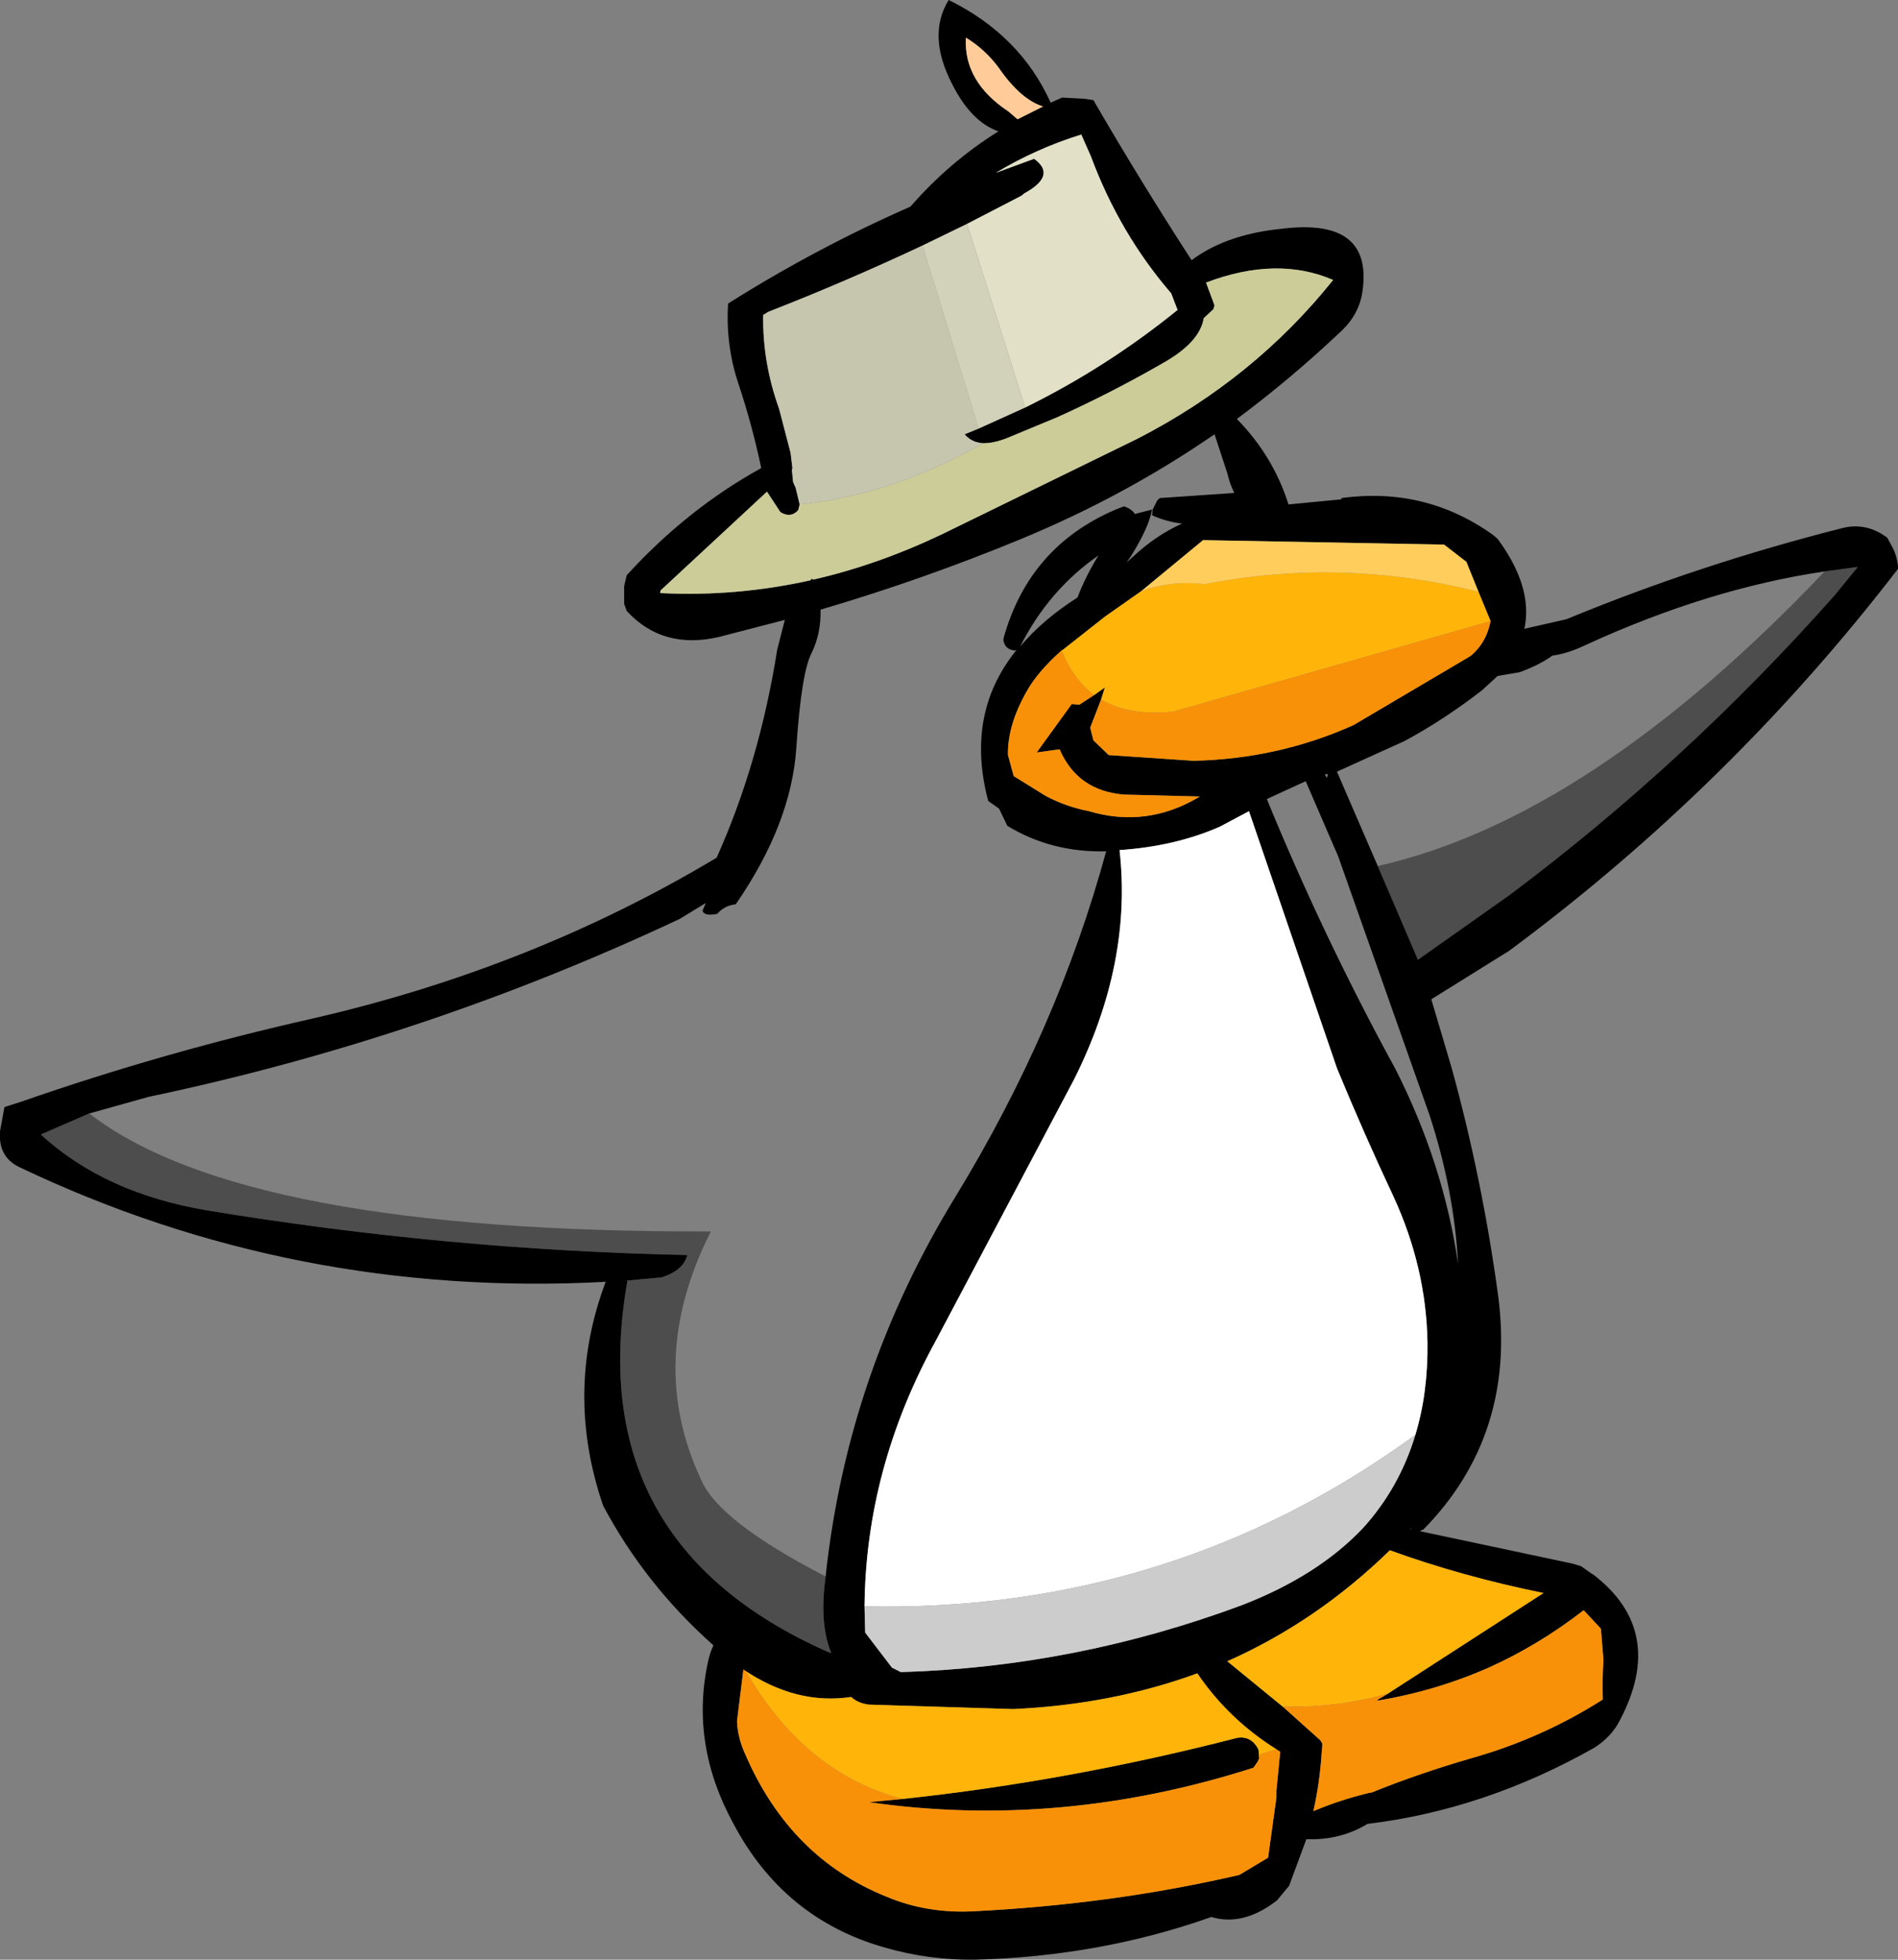 <?xml version="1.0" encoding="UTF-8" standalone="no"?>
<svg xmlns:xlink="http://www.w3.org/1999/xlink" height="153.65px" width="148.85px" xmlns="http://www.w3.org/2000/svg">
  <rect width="100%" height="100%" fill="#808080" stroke="none"/>
  <g transform="matrix(1.0, 0.0, 0.0, 1.0, 33.6, 108.35)">
    <path d="M42.15 -105.4 Q41.95 -101.95 45.5 -99.6 L46.2 -99.0 48.2 -100.0 Q46.45 -100.55 44.75 -103.0 43.7 -104.45 42.15 -105.4 M51.5 -100.6 L52.15 -100.5 Q55.8 -94.2 59.85 -87.95 62.4 -89.85 66.35 -90.35 L66.8 -90.4 Q74.1 -91.35 73.25 -85.5 73.0 -83.75 71.65 -82.45 67.7 -78.7 63.4 -75.5 66.25 -72.6 67.45 -68.8 L71.6 -69.2 71.6 -69.3 Q78.2 -70.2 83.5 -66.4 L83.85 -66.1 Q86.65 -62.3 85.95 -59.05 L89.25 -59.8 Q99.65 -64.1 110.9 -66.95 112.5 -67.35 113.95 -66.5 L114.4 -66.2 114.7 -65.65 Q115.15 -64.9 115.25 -63.95 L115.25 -63.75 Q102.1 -46.65 84.75 -33.8 L78.65 -30.0 80.25 -24.6 Q82.65 -15.9 83.9 -6.7 85.3 4.15 78.05 11.55 L77.75 11.7 89.75 14.25 90.4 14.45 91.25 15.05 91.35 15.1 Q97.15 19.55 93.4 26.6 92.75 27.85 91.4 28.7 82.8 33.55 73.65 34.65 71.5 35.95 68.85 35.85 L67.5 39.5 66.55 40.65 Q63.9 42.7 61.4 41.95 52.65 45.05 42.85 45.3 39.3 45.35 35.8 44.35 27.85 42.1 23.9 34.6 20.55 28.45 21.9 22.05 22.05 21.3 22.35 20.65 17.0 15.9 13.7 9.7 10.65 0.8 13.9 -7.85 -10.5 -6.55 -32.1 -16.85 -33.75 -17.65 -33.6 -19.65 L-33.25 -21.55 -31.85 -22.0 Q-20.8 -25.85 -9.05 -28.5 8.15 -32.45 22.6 -41.1 25.95 -48.55 27.35 -57.4 L27.95 -59.75 22.75 -58.4 Q18.35 -57.4 15.55 -60.45 L15.35 -61.0 15.35 -62.4 15.55 -63.25 Q20.3 -68.45 26.1 -71.65 25.4 -75.0 24.3 -78.3 23.3 -81.3 23.5 -84.55 30.4 -88.9 37.8 -92.15 40.85 -95.65 44.7 -98.05 42.55 -98.8 41.05 -101.8 39.1 -105.6 40.8 -108.35 46.4 -105.6 48.8 -100.3 L49.7 -100.7 51.5 -100.6 M61.0 -86.2 L60.95 -86.2 61.0 -86.15 61.65 -84.4 61.55 -84.1 60.8 -83.4 Q60.5 -81.5 57.55 -79.85 53.55 -77.55 49.35 -75.65 L45.25 -73.95 Q44.3 -73.6 43.55 -73.6 L43.5 -73.6 Q42.6 -73.65 42.05 -74.3 L43.15 -74.75 46.8 -76.4 Q53.2 -79.55 58.75 -84.05 L58.25 -85.35 Q54.2 -90.05 51.95 -96.1 L51.2 -97.8 Q47.65 -96.7 44.5 -94.8 L47.5 -95.9 Q49.3 -94.6 46.75 -93.2 L46.5 -93.0 42.25 -90.8 38.75 -89.1 Q32.8 -86.3 26.65 -83.9 L26.25 -83.65 Q26.2 -79.9 27.5 -76.3 L28.4 -72.85 28.55 -71.6 28.5 -71.55 28.6 -70.55 28.8 -70.1 29.1 -68.85 29.1 -68.8 29.1 -68.75 29.0 -68.35 Q28.4 -67.7 27.6 -68.2 L26.55 -69.8 18.2 -62.05 18.15 -61.85 18.2 -61.85 Q24.1 -61.55 29.95 -62.85 L30.1 -63.0 30.15 -62.9 Q35.2 -64.05 40.25 -66.45 L55.6 -73.95 Q64.75 -78.65 70.95 -86.4 66.55 -88.3 61.0 -86.2 M31.15 15.25 Q32.85 -0.7 41.35 -14.55 49.35 -27.65 53.15 -41.6 48.85 -41.5 45.4 -43.6 L44.75 -44.95 43.9 -45.55 Q42.1 -52.35 46.05 -57.3 L46.15 -57.35 46.0 -57.35 Q45.25 -57.4 45.1 -58.1 L45.1 -58.3 Q47.1 -65.5 53.9 -68.4 L54.55 -68.65 Q55.15 -68.45 55.4 -68.05 L56.75 -68.4 Q56.5 -67.0 55.1 -64.75 L54.75 -64.25 55.2 -64.65 Q57.0 -66.35 59.1 -67.3 57.85 -67.45 56.75 -67.95 L56.8 -68.4 57.15 -69.1 57.35 -69.3 63.2 -69.7 Q62.85 -70.4 62.65 -71.25 L61.65 -74.3 Q54.6 -69.45 46.5 -66.1 38.75 -62.9 30.75 -60.55 30.8 -58.7 30.05 -57.15 29.25 -55.65 28.85 -49.7 28.45 -43.75 24.1 -37.45 23.2 -37.35 22.65 -36.7 21.6 -36.5 21.5 -36.95 L21.75 -37.55 19.7 -36.3 Q-0.3 -26.9 -21.95 -22.35 L-26.6 -21.05 -30.4 -19.4 Q-25.4 -14.8 -17.35 -13.45 1.4 -10.35 20.3 -9.95 20.0 -8.75 18.3 -8.2 L15.6 -7.95 15.55 -7.95 15.6 -7.9 Q12.0 12.65 31.4 21.2 L31.6 21.25 31.55 21.15 Q30.75 19.1 31.05 16.1 L31.15 15.25 M55.9 -62.0 L53.05 -60.0 49.75 -57.4 49.65 -57.35 Q47.8 -55.7 46.95 -54.2 45.4 -51.5 45.45 -49.15 L45.9 -47.5 48.4 -45.95 Q50.0 -45.1 51.8 -44.75 56.35 -43.4 60.5 -45.9 L54.55 -46.05 Q50.9 -46.35 49.5 -49.6 L47.7 -49.35 50.45 -53.15 51.05 -53.1 52.2 -53.85 53.05 -54.45 52.75 -53.5 51.9 -51.3 52.15 -50.3 53.35 -49.15 60.0 -48.7 Q66.65 -48.85 72.55 -51.5 L81.7 -56.9 Q82.95 -57.9 83.3 -59.65 L82.35 -61.95 81.4 -64.3 79.65 -65.65 60.75 -66.0 55.9 -62.0 M52.55 -64.8 Q48.65 -62.1 46.4 -57.65 48.15 -59.75 50.9 -61.5 51.55 -63.2 52.55 -64.8 M74.45 -40.45 L77.6 -33.1 84.75 -38.15 Q98.65 -48.55 110.3 -61.7 L112.1 -63.9 109.5 -63.55 Q100.4 -62.2 90.8 -57.8 89.35 -57.1 88.15 -56.95 87.2 -56.25 85.6 -55.65 L83.85 -55.35 82.65 -54.25 Q79.7 -51.95 76.55 -50.25 L71.25 -47.85 74.45 -40.45 M77.4 4.15 Q78.4 0.85 78.35 -3.1 78.25 -8.95 75.7 -14.5 73.35 -19.5 71.25 -24.6 L64.35 -44.75 62.1 -43.55 Q58.6 -42.0 54.2 -41.7 55.2 -32.85 50.65 -23.75 L39.8 -3.25 Q34.3 6.75 34.2 17.6 L34.25 19.65 36.35 22.4 37.05 22.75 Q50.75 22.35 63.8 17.5 69.75 15.2 73.3 11.45 76.15 8.3 77.4 4.15 M65.75 -45.7 Q70.2 -34.85 75.8 -24.6 79.6 -17.15 80.75 -9.25 80.45 -15.0 78.5 -20.95 L71.35 -41.2 68.8 -47.1 65.75 -45.7 M70.55 -47.65 L70.3 -47.65 70.45 -47.35 70.55 -47.65 M67.05 25.5 L69.95 28.1 70.1 28.35 70.1 28.55 70.05 29.1 Q69.9 31.45 69.4 33.65 71.55 32.75 73.85 32.2 L73.95 32.2 Q77.65 30.7 81.8 29.5 87.3 27.95 92.1 24.9 92.05 23.35 92.15 21.8 L91.95 19.35 90.6 17.9 Q87.05 20.65 83.15 22.4 78.95 24.25 74.35 25.0 L74.55 24.85 75.15 24.5 87.45 16.55 Q81.05 15.25 75.4 13.2 69.65 18.8 62.65 21.9 L67.05 25.5 M77.05 11.5 L77.0 11.55 77.1 11.55 77.05 11.5 M24.7 22.55 L24.2 26.6 Q24.25 27.9 24.85 29.2 28.35 37.3 35.9 40.35 39.1 41.7 42.8 41.5 53.7 40.95 63.6 38.65 L65.85 37.3 66.5 32.6 66.5 32.05 66.8 29.0 66.5 28.8 Q62.75 26.45 60.3 22.85 53.6 25.3 45.85 25.65 L34.55 25.3 Q33.7 25.2 33.15 24.7 28.85 25.35 24.7 22.55 M65.15 29.55 L65.1 29.6 65.05 29.75 64.7 30.25 Q49.55 35.1 34.55 32.95 L37.15 32.7 Q50.25 31.3 63.45 27.9 64.45 27.75 65.0 28.65 L65.1 28.85 65.15 29.55" fill="#000000" fill-rule="evenodd" stroke="none"/>
    <path d="M42.15 -105.4 Q43.7 -104.45 44.75 -103.0 46.45 -100.55 48.2 -100.0 L46.2 -99.0 45.5 -99.6 Q41.95 -101.95 42.15 -105.4" fill="#ffcc99" fill-rule="evenodd" stroke="none"/>
    <path d="M61.0 -86.2 Q66.55 -88.3 70.95 -86.4 64.75 -78.65 55.6 -73.95 L40.25 -66.45 Q35.2 -64.05 30.15 -62.9 L30.1 -63.0 29.95 -62.85 Q24.1 -61.55 18.2 -61.85 L18.2 -62.05 26.55 -69.8 27.6 -68.2 Q28.4 -67.7 29.0 -68.35 L29.1 -68.75 29.1 -68.8 Q36.45 -69.55 43.5 -73.6 L43.55 -73.6 Q44.3 -73.6 45.25 -73.95 L49.35 -75.65 Q53.55 -77.55 57.55 -79.85 60.5 -81.5 60.8 -83.4 L61.55 -84.1 61.65 -84.4 61.0 -86.15 61.0 -86.2" fill="#cccc99" fill-rule="evenodd" stroke="none"/>
    <path d="M42.25 -90.8 L46.5 -93.0 46.75 -93.2 Q49.3 -94.6 47.5 -95.9 L44.5 -94.8 Q47.65 -96.7 51.2 -97.8 L51.95 -96.1 Q54.2 -90.05 58.25 -85.35 L58.75 -84.05 Q53.2 -79.55 46.8 -76.4 L42.25 -90.8" fill="#e2e1c7" fill-rule="evenodd" stroke="none"/>
    <path d="M29.1 -68.8 L29.1 -68.85 28.8 -70.1 28.6 -70.55 28.5 -71.55 28.55 -71.6 28.4 -72.85 27.5 -76.3 Q26.2 -79.9 26.25 -83.65 L26.65 -83.9 Q32.8 -86.3 38.75 -89.1 L43.15 -74.75 42.05 -74.3 Q42.6 -73.65 43.5 -73.6 36.45 -69.55 29.1 -68.8" fill="#c6c5ae" fill-rule="evenodd" stroke="none"/>
    <path d="M38.75 -89.1 L42.25 -90.8 46.8 -76.4 43.15 -74.75 38.75 -89.1" fill="#d2d1b9" fill-rule="evenodd" stroke="none"/>
    <path d="M49.65 -57.35 L49.75 -57.4 53.05 -60.0 55.9 -62.0 Q58.25 -62.85 60.9 -62.55 71.65 -64.65 82.35 -61.95 L83.3 -59.65 58.4 -52.55 Q54.95 -52.2 52.75 -53.5 L53.05 -54.45 52.2 -53.85 Q50.55 -55.1 49.65 -57.35 M75.15 24.5 L75.2 24.45 Q71.3 25.55 67.1 25.45 L67.05 25.5 62.65 21.9 Q69.65 18.8 75.4 13.2 81.05 15.25 87.45 16.55 L75.15 24.5 M24.7 22.55 Q28.85 25.35 33.15 24.7 33.7 25.2 34.55 25.3 L45.85 25.65 Q53.6 25.3 60.3 22.85 62.75 26.45 66.5 28.8 L65.2 29.2 65.15 29.55 65.1 28.85 65.0 28.65 Q64.45 27.75 63.45 27.9 50.25 31.3 37.15 32.7 29.5 30.65 24.9 22.7 L24.7 22.55" fill="#ffb409" fill-rule="evenodd" stroke="none"/>
    <path d="M83.3 -59.65 Q82.95 -57.9 81.7 -56.9 L72.55 -51.5 Q66.65 -48.85 60.0 -48.7 L53.35 -49.15 52.15 -50.3 51.9 -51.3 52.75 -53.5 Q54.95 -52.2 58.4 -52.55 L83.3 -59.65 M52.2 -53.85 L51.05 -53.1 50.45 -53.15 47.7 -49.35 49.5 -49.6 Q50.9 -46.35 54.55 -46.05 L60.5 -45.9 Q56.35 -43.4 51.8 -44.75 50.0 -45.1 48.4 -45.95 L45.9 -47.5 45.45 -49.15 Q45.4 -51.5 46.95 -54.2 47.8 -55.7 49.65 -57.35 50.55 -55.1 52.2 -53.85 M75.15 24.5 L74.55 24.85 74.35 25.0 Q78.95 24.25 83.15 22.4 87.05 20.65 90.6 17.9 L91.95 19.35 92.15 21.8 Q92.05 23.35 92.1 24.9 87.3 27.95 81.8 29.5 77.65 30.7 73.95 32.2 L73.85 32.2 Q71.55 32.75 69.4 33.65 69.9 31.45 70.05 29.1 L70.1 28.55 70.1 28.35 69.95 28.1 67.05 25.5 67.1 25.45 Q71.3 25.55 75.2 24.45 L75.15 24.5 M66.5 28.8 L66.8 29.0 66.5 32.05 66.5 32.6 65.85 37.3 63.6 38.65 Q53.7 40.95 42.8 41.5 39.1 41.7 35.9 40.35 28.35 37.3 24.85 29.2 24.25 27.9 24.2 26.6 L24.7 22.55 24.9 22.7 Q29.5 30.65 37.15 32.7 L34.55 32.95 Q49.55 35.1 64.7 30.25 L65.05 29.75 65.1 29.6 65.15 29.55 65.2 29.2 66.5 28.8" fill="#f99108" fill-rule="evenodd" stroke="none"/>
    <path d="M55.9 -62.0 L60.75 -66.0 79.65 -65.65 81.4 -64.3 82.35 -61.95 Q71.65 -64.65 60.9 -62.55 58.25 -62.85 55.9 -62.0" fill="#ffcd5b" fill-rule="evenodd" stroke="none"/>
    <path d="M-26.6 -21.05 Q-14.55 -11.7 22.15 -11.8 17.0 -1.65 21.4 7.7 22.8 10.95 31.15 15.25 L31.05 16.1 Q30.75 19.1 31.55 21.15 L31.6 21.25 31.4 21.2 Q12.0 12.65 15.6 -7.9 L15.55 -7.95 15.6 -7.95 18.3 -8.2 Q20.0 -8.75 20.3 -9.95 1.4 -10.35 -17.35 -13.45 -25.4 -14.8 -30.4 -19.4 L-26.6 -21.05 M109.5 -63.55 L112.1 -63.9 110.3 -61.7 Q98.65 -48.55 84.75 -38.15 L77.6 -33.1 74.45 -40.45 Q91.1 -44.2 109.5 -63.55" fill="#000000" fill-opacity="0.4" fill-rule="evenodd" stroke="none"/>
    <path d="M34.2 17.6 Q34.3 6.75 39.8 -3.25 L50.65 -23.75 Q55.2 -32.85 54.2 -41.7 58.6 -42.0 62.1 -43.55 L64.35 -44.75 71.25 -24.6 Q73.35 -19.5 75.7 -14.5 78.25 -8.95 78.35 -3.1 78.4 0.85 77.4 4.15 58.25 18.1 34.2 17.6" fill="#ffffff" fill-rule="evenodd" stroke="none"/>
    <path d="M34.2 17.6 Q58.25 18.1 77.4 4.15 76.15 8.3 73.3 11.45 69.75 15.2 63.8 17.5 50.75 22.35 37.05 22.75 L36.35 22.4 34.25 19.65 34.2 17.6" fill="#cccccc" fill-rule="evenodd" stroke="none"/>
  </g>
</svg>
